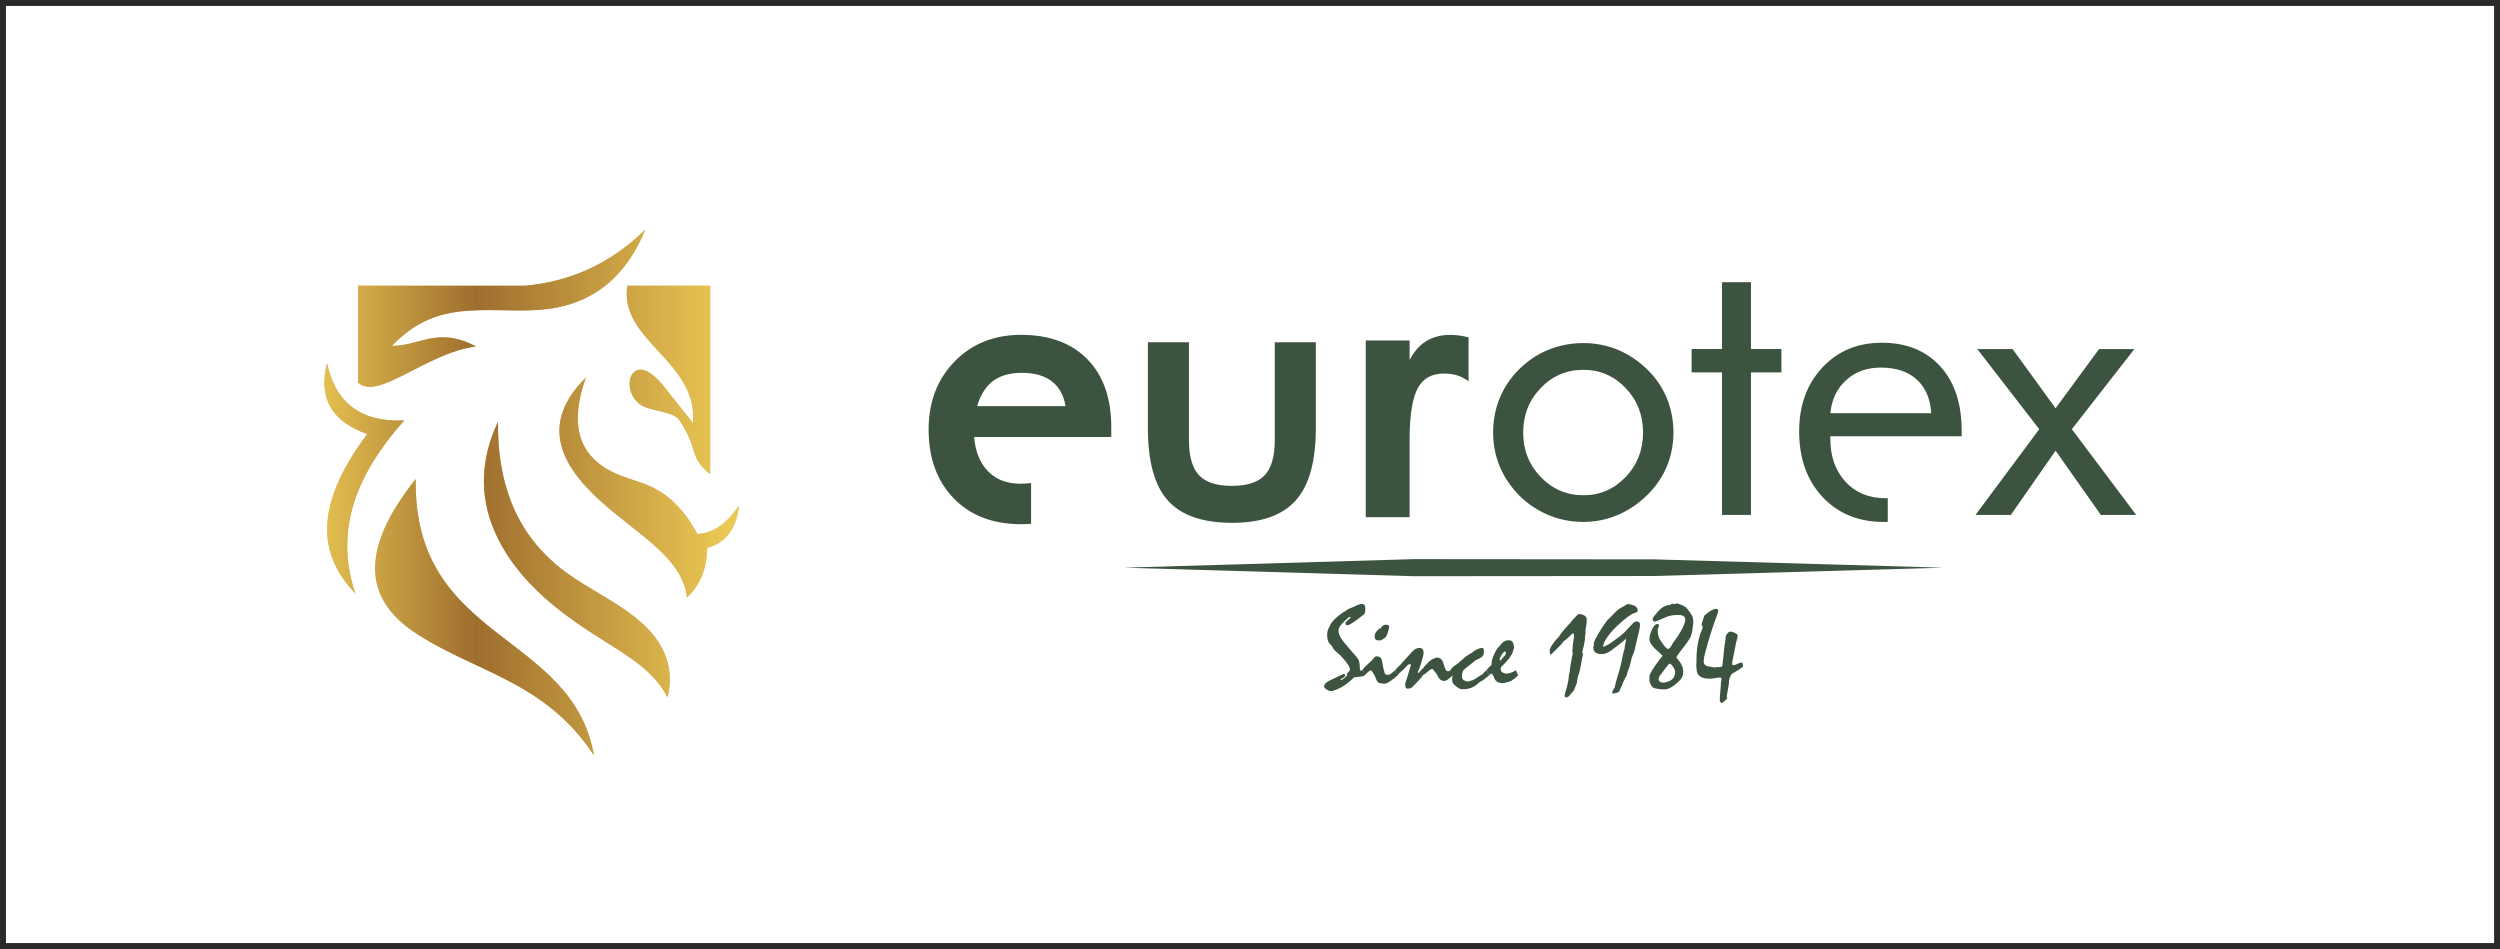 <?xml version="1.0" encoding="UTF-8"?>
<!DOCTYPE svg PUBLIC "-//W3C//DTD SVG 1.1//EN" "http://www.w3.org/Graphics/SVG/1.1/DTD/svg11.dtd">
<!-- Creator: CorelDRAW -->
<svg xmlns="http://www.w3.org/2000/svg" xml:space="preserve" width="32.076mm" height="12.176mm" version="1.1" style="shape-rendering:geometricPrecision; text-rendering:geometricPrecision; image-rendering:optimizeQuality; fill-rule:evenodd; clip-rule:evenodd"
viewBox="0 0 1370.23 520.14"
 xmlns:xlink="http://www.w3.org/1999/xlink"
 xmlns:xodm="http://www.corel.com/coreldraw/odm/2003">
 <defs>
  <style type="text/css">
   <![CDATA[
    .str0 {stroke:#2B2A29;stroke-width:3.26;stroke-miterlimit:22.926}
    .fil0 {fill:none}
    .fil2 {fill:#D7B56D}
    .fil1 {fill:#3C543F}
    .fil3 {fill:url(#id1)}
   ]]>
  </style>
   <clipPath id="id0">
    <path d="M196.27 156.61c30.52,0 61.04,0 91.56,0 23.46,-2.15 45.63,-11.09 65.82,-30.68 -9.75,23.71 -25.93,38.77 -50.18,42.96 -12.91,2.23 -27.56,0.8 -40.83,1.14 -16.84,0.43 -32.24,3.2 -47.9,19.56 15.38,0.1 25.15,-10.87 46.15,0.29 -27.67,3.71 -53.47,29.9 -64.62,19.82l0 -53.1zm124.83 50.37c-8.55,23.98 -4.22,39.16 8.86,48.34 12.97,9.1 25.09,6.96 38.47,19.15 5.16,4.7 9.78,10.73 13.79,18.24 9.35,-0.41 16.61,-6.5 22.79,-15.54 -1.38,12.31 -6.89,20.28 -17.35,23.05 -0.28,11 -3.59,20.29 -11.14,27.19 -2.58,-21.99 -26.78,-34.11 -47.77,-53.15 -22.22,-20.16 -32.61,-42.53 -7.66,-67.29zm-48.16 24.09c-0.31,31.82 8.58,59.4 33.41,79.65 11.89,9.7 26.87,16.44 39.56,25.93 12.16,9.09 25.31,23.29 19.97,45.61 -8.78,-17.58 -27.43,-25.41 -48.79,-40.16 -17.75,-12.26 -34.31,-27.16 -44.07,-46.7 -10.06,-20.14 -10.73,-41.5 -0.07,-64.32zm-45.11 31.53c-1.3,89.47 85.64,83.21 97.73,151.41 -27.57,-41.74 -66.33,-45.48 -99.5,-68.22 -29.54,-20.48 -25.43,-49.06 1.76,-83.19zm-48.6 -63.44c4.93,22.42 19.41,32.35 42.3,31.28 -25.34,28.54 -38.78,59.29 -26.81,94.73 -19.59,-20.32 -23.6,-46.92 6.55,-87.29 -19.24,-6.79 -26.98,-19.5 -22.04,-38.73zm164.6 -42.56l45.4 0 0 103.27c-11.87,-9.42 -6.26,-14.06 -16.84,-29.56 -2.33,-3.42 -6.43,-3.61 -17.45,-6.69 -10.04,-2.81 -12.34,-15.67 -7.2,-19.82 5.55,-4.48 13.58,4.78 16.73,8.75l15.37 19.39c2.82,-34.22 -40.62,-45.05 -36.01,-75.35z"/>
   </clipPath>
  <linearGradient id="id1" gradientUnits="userSpaceOnUse" x1="30.03" y1="261.52" x2="566.16" y2="261.52">
   <stop offset="0" style="stop-opacity:1; stop-color:#A06E2F"/>
   <stop offset="0.22" style="stop-opacity:1; stop-color:#FBDB5B"/>
   <stop offset="0.431" style="stop-opacity:1; stop-color:#9E6E2E"/>
   <stop offset="0.69" style="stop-opacity:1; stop-color:#ECC954"/>
   <stop offset="1" style="stop-opacity:1; stop-color:#E5C152"/>
  </linearGradient>
 </defs>
 <g id="Слой_x0020_1">
  <rect class="fil0 str0" x="1.63" y="1.63" width="1366.98" height="516.89"/>
  <path class="fil1" d="M584.03 222.62c-0.45,-2.67 -1.2,-5.05 -2.24,-7.14 -1.2,-2.41 -2.82,-4.44 -4.84,-6.1 -2.03,-1.68 -4.44,-2.93 -7.22,-3.77 -2.82,-0.85 -6.05,-1.27 -9.66,-1.27 -3.42,0 -6.5,0.41 -9.22,1.23 -2.7,0.81 -5.06,2.03 -7.1,3.64 -2.02,1.64 -3.74,3.69 -5.17,6.16 -1.22,2.11 -2.22,4.52 -3.01,7.24l48.46 0zm23.8 16.91l-73.93 0c0.33,3.75 1.06,7.11 2.2,10.09 1.25,3.29 2.99,6.11 5.23,8.46 2.22,2.34 4.81,4.1 7.77,5.27 2.98,1.18 6.36,1.77 10.12,1.77 0.83,0 1.61,-0.02 2.32,-0.06 0.76,-0.04 1.51,-0.1 2.23,-0.18l1.36 -0.15 0 22.37 -3.3 0.17 -2.18 0.04c-7.71,0 -14.64,-1.18 -20.78,-3.54 -6.18,-2.36 -11.56,-5.91 -16.16,-10.64 -4.58,-4.74 -8.03,-10.26 -10.32,-16.56 -2.29,-6.28 -3.43,-13.33 -3.43,-21.15 0,-7.54 1.18,-14.41 3.55,-20.62 2.37,-6.22 5.92,-11.76 10.67,-16.65 4.73,-4.87 10.15,-8.53 16.24,-10.97 6.08,-2.43 12.83,-3.65 20.24,-3.65 7.72,0 14.61,1.11 20.67,3.34 6.08,2.23 11.31,5.58 15.68,10.06 4.36,4.45 7.63,9.8 9.81,16.04 2.17,6.21 3.26,13.29 3.26,21.22l0 5.31 -1.23 0zm43.82 -51.48l0 53.09c0,4.52 0.47,8.4 1.4,11.63 0.92,3.21 2.3,5.78 4.13,7.71 1.83,1.93 4.23,3.38 7.22,4.35 3,0.98 6.6,1.47 10.77,1.47 4.18,0 7.78,-0.49 10.78,-1.47 2.98,-0.97 5.39,-2.42 7.22,-4.35 1.83,-1.92 3.21,-4.5 4.13,-7.71 0.93,-3.23 1.4,-7.12 1.4,-11.63l0 -53.56 22.5 0 0 47.08c0,9.04 -0.91,16.85 -2.72,23.44 -1.82,6.61 -4.56,11.98 -8.22,16.1 -3.66,4.13 -8.42,7.22 -14.24,9.28 -5.81,2.05 -12.7,3.08 -20.65,3.08 -8.08,0 -15.07,-1.02 -20.95,-3.05 -5.9,-2.04 -10.69,-5.11 -14.35,-9.21 -3.66,-4.09 -6.39,-9.45 -8.21,-16.07 -1.81,-6.6 -2.72,-14.46 -2.72,-23.56l0 -47.08 22.5 0 0 0.47zm120.94 9.25c0.56,-1.07 1.16,-2.08 1.78,-3.02 1.6,-2.41 3.4,-4.41 5.4,-5.98 2.04,-1.58 4.31,-2.77 6.81,-3.56 2.49,-0.79 5.21,-1.18 8.15,-1.18 1.56,0 3.11,0.09 4.65,0.28 1.52,0.18 3.04,0.46 4.58,0.83l0.95 0.23 0 24.04 -1.89 -1.19c-0.74,-0.47 -1.51,-0.88 -2.29,-1.23 -0.77,-0.35 -1.57,-0.64 -2.39,-0.87l-0.02 -0c-1.03,-0.31 -2.11,-0.53 -3.23,-0.68 -1.13,-0.15 -2.34,-0.22 -3.64,-0.22 -3.38,0 -6.26,0.66 -8.63,1.98 -2.36,1.31 -4.26,3.29 -5.71,5.95 -1.49,2.74 -2.62,6.45 -3.37,11.12 -0.77,4.73 -1.15,10.44 -1.15,17.14l0 42.52 -24.03 0 0 -96.85 24.03 0 0 10.69zm45.78 39.7c0,-6.68 1.22,-12.98 3.66,-18.92 2.47,-5.9 6.03,-11.19 10.74,-15.83 4.71,-4.64 10.03,-8.17 16,-10.58 5.96,-2.41 12.3,-3.63 19.08,-3.63 6.61,0 12.88,1.22 18.82,3.66 5.93,2.48 11.29,6.04 16.13,10.75 4.72,4.58 8.27,9.8 10.75,15.72 2.44,5.93 3.66,12.21 3.66,18.82 0,6.64 -1.22,12.88 -3.66,18.74 -2.47,5.87 -6.03,11.09 -10.75,15.63 -4.84,4.78 -10.24,8.41 -16.23,10.95 -6,2.51 -12.24,3.76 -18.71,3.76 -6.71,0 -13.05,-1.25 -19.05,-3.73 -6,-2.48 -11.32,-6.04 -16.04,-10.68 -4.71,-4.78 -8.27,-10.06 -10.74,-15.9 -2.44,-5.83 -3.66,-12.07 -3.66,-18.78zm16.48 0.07c0,9.59 3.22,17.73 9.62,24.37 6.44,6.68 14.24,10 23.36,10 9.08,0 16.81,-3.32 23.18,-10 6.34,-6.64 9.53,-14.78 9.53,-24.37 0,-9.59 -3.19,-17.73 -9.53,-24.37 -6.37,-6.68 -14.1,-10 -23.18,-10 -9.19,0 -16.98,3.32 -23.39,10 -6.41,6.65 -9.59,14.78 -9.59,24.37zm108.98 -32.95l-16.67 0 0 -12.82 16.67 0 0 -36.61 15.87 0 0 36.61 16.68 0 0 12.82 -16.68 0 0 78.1 -15.87 0 0 -78.1zm131.36 34.98l-72 0 0 1.39c0,9.73 2.78,17.59 8.34,23.59 5.56,6 12.81,8.98 21.76,8.98 0.46,0 0.92,-0.01 1.38,-0.03l0 13.01c-0.73,0.03 -1.46,0.04 -2.2,0.04 -13.83,0 -25.02,-4.58 -33.56,-13.69 -8.54,-9.15 -12.81,-21.15 -12.81,-35.97 0,-14.24 4.24,-25.9 12.71,-34.98 8.47,-9.06 19.36,-13.59 32.68,-13.59 13.42,0 24.07,4.31 31.93,12.91 7.83,8.61 11.76,20.37 11.76,35.25l0 3.09zm-16.68 -12.61c-0.54,-8 -3.18,-14.17 -8,-18.51 -4.78,-4.34 -11.35,-6.51 -19.69,-6.51 -7.56,0 -13.87,2.27 -18.88,6.82 -5.05,4.5 -7.97,10.57 -8.74,18.2l55.32 0zm24.24 55.73l34.95 -46.98 -33.97 -43.93 19.36 0 23.56 32.47 23.83 -32.47 19.36 0 -34.27 43.93 35.26 46.98 -19.36 0 -24.81 -35.19 -24.54 35.19 -19.36 0zm-134.32 63.94c0.29,0 0.61,0.06 1,0.16 0.39,0.1 0.82,0.26 1.3,0.47 0.57,0.31 0.99,0.6 1.28,0.86 0.28,0.27 0.42,0.54 0.42,0.81 0,0.21 -0.04,0.52 -0.12,0.91 -0.09,0.4 -0.23,0.89 -0.41,1.49 -0.13,0.35 -0.3,1.1 -0.53,2.21 -0.22,1.12 -0.51,2.57 -0.86,4.36 -0.41,1.87 -0.69,3.34 -0.88,4.4 -0.18,1.06 -0.26,1.68 -0.26,1.89 0,0.29 0.06,0.5 0.17,0.65 0.12,0.14 0.3,0.21 0.56,0.21 0.5,0 1.26,-0.25 2.26,-0.74 1.02,-0.5 1.69,-0.74 2.02,-0.74 0.29,0 0.52,0.12 0.66,0.37 0.15,0.24 0.23,0.6 0.23,1.09 0,0.18 0,0.34 -0.01,0.51 -0.01,0.17 -0.03,0.31 -0.05,0.44 -0.31,0.22 -0.67,0.47 -1.08,0.77 -0.4,0.29 -0.9,0.63 -1.49,1.03 -0.5,0.34 -1.02,0.65 -1.57,0.93 -0.55,0.29 -1.09,0.59 -1.61,0.94 -0.31,0.23 -0.61,0.58 -0.88,1.06 -0.26,0.49 -0.48,1.08 -0.68,1.77 -0.08,0.35 -0.16,0.63 -0.21,0.88 -0.06,0.26 -0.09,0.45 -0.06,0.6l0 0.72c-0.09,0.83 -0.24,1.86 -0.44,3.11 -0.21,1.25 -0.49,2.73 -0.83,4.4l0.32 0.95c-0.06,0.29 -0.52,0.8 -1.37,1.51 -0.84,0.72 -1.41,1.08 -1.7,1.08 -0.29,0 -0.53,-0.16 -0.72,-0.47 -0.2,-0.32 -0.29,-0.81 -0.29,-1.49 0,-1.03 0.11,-2.51 0.3,-4.44 0.2,-1.94 0.3,-3.41 0.3,-4.43 0,-0.23 0.06,-0.61 0.18,-1.11 0.12,-0.52 0.17,-0.89 0.17,-1.12 0,-0.28 -0.08,-0.49 -0.21,-0.64 -0.15,-0.15 -0.39,-0.23 -0.73,-0.23 -0.52,0 -1.41,0.12 -2.65,0.34 -1.25,0.22 -2.16,0.33 -2.73,0.33 -2.38,0 -4.19,-0.41 -5.42,-1.25 -1.23,-0.83 -1.85,-2.07 -1.88,-3.7 0,-0.26 -0.02,-0.55 -0.07,-0.91 -0.06,-0.34 -0.11,-0.73 -0.18,-1.15 0.06,-0.44 0.11,-0.96 0.13,-1.54 0.02,-0.59 0.03,-1.26 0.03,-2.02 0,-3.07 0.25,-5.95 0.73,-8.62 0.5,-2.7 1.23,-5.19 2.19,-7.51 0.17,-0.39 0.29,-0.74 0.37,-1.05 0.08,-0.3 0.11,-0.56 0.11,-0.76 -0.16,-0.37 -0.34,-0.62 -0.53,-0.76l-0.1 -0.21c0.04,-0.47 0.3,-1.44 0.79,-2.89 0.49,-1.47 0.81,-2.29 0.97,-2.46 1.37,-1.15 2.56,-2.02 3.58,-2.6 1.01,-0.58 1.88,-0.87 2.56,-0.87 0.42,0 0.73,0.13 0.95,0.38 0.2,0.26 0.31,0.65 0.31,1.19l-1.93 5.27c-0.49,1.29 -1.03,2.96 -1.67,4.98 -0.64,2.01 -1.36,4.36 -2.17,7.03 -0.07,0.33 -0.15,0.75 -0.27,1.25 -0.12,0.48 -0.28,1.06 -0.49,1.68 -0.48,1.52 -0.85,2.88 -1.09,4.08 -0.25,1.19 -0.36,2.23 -0.36,3.08 0,0.64 0.17,1.17 0.54,1.59 0.35,0.41 0.89,0.73 1.6,0.95 0.68,0.08 1.32,0.19 1.91,0.32 0.6,0.14 1.22,0.25 1.85,0.33 0.21,-0.06 0.54,-0.12 0.99,-0.15 0.45,-0.04 1.03,-0.07 1.71,-0.07 0.48,-0.06 0.89,-0.13 1.25,-0.19 0.15,-0.02 0.26,-0.1 0.32,-0.23 0.06,-0.14 0.09,-0.35 0.09,-0.62 0.06,-0.84 0.14,-1.64 0.24,-2.41 0.1,-0.76 0.21,-1.45 0.3,-2.06 0.04,-0.69 0.11,-1.54 0.2,-2.52 0.09,-0.99 0.21,-2.17 0.38,-3.54 0.22,-1.22 0.38,-2.24 0.5,-3.06 0.12,-0.82 0.18,-1.44 0.18,-1.86 0,-0.56 0.29,-1.2 0.88,-1.88 0.59,-0.7 1.15,-1.05 1.7,-1.05zm-38.54 27.63c0.4,0.13 0.77,0.21 1.09,0.27 0.32,0.05 0.64,0.07 0.93,0.07 0.17,0 0.41,-0.03 0.73,-0.11 0.32,-0.07 0.71,-0.18 1.2,-0.33 1.43,-0.42 2.5,-1.08 3.21,-1.98 0.72,-0.91 1.08,-2.05 1.08,-3.45 0,-0.71 -0.32,-1.57 -0.98,-2.58 -0.65,-1.01 -1.29,-1.66 -1.91,-1.96 -0.2,0 -0.48,0.21 -0.84,0.59 -0.37,0.39 -0.85,0.98 -1.43,1.78 -0.73,1.01 -1.51,2.05 -2.31,3.09 -0.57,0.59 -0.98,1.16 -1.23,1.71 -0.24,0.54 -0.38,1.06 -0.38,1.54 0,0.19 0.06,0.4 0.21,0.61 0.14,0.23 0.35,0.48 0.65,0.75zm8.89 -13.57c0.04,0.11 0.11,0.23 0.19,0.35 0.08,0.12 0.18,0.25 0.32,0.38 1.1,1.26 1.92,2.5 2.46,3.71 0.55,1.2 0.82,2.35 0.82,3.43 0,0.82 -0.11,1.58 -0.33,2.28 -0.21,0.71 -0.57,1.37 -1.06,1.97 -0.29,0.4 -0.73,0.85 -1.3,1.36 -0.58,0.5 -1.26,1.08 -2.03,1.71 -1.06,0.86 -2.07,1.49 -3.02,1.88 -0.97,0.4 -1.89,0.6 -2.75,0.6 -0.75,-0.07 -1.52,-0.12 -2.27,-0.16 -0.97,-0.1 -1.78,-0.23 -2.41,-0.38 -0.65,-0.14 -1.13,-0.35 -1.47,-0.59 -0.34,-0.24 -0.67,-0.64 -0.98,-1.21 -0.31,-0.57 -0.62,-1.29 -0.88,-2.17 0,0.13 -0.01,-0.01 -0.02,-0.42 -0.01,-0.42 -0.01,-1.08 -0.01,-1.98 0,-1.68 2.41,-5.54 7.22,-11.58 -0.64,-0.67 -1.27,-1.27 -1.9,-1.8 -0.77,-0.65 -1.44,-1.26 -2,-1.81 -0.56,-0.56 -1.04,-1.06 -1.46,-1.53 -0.64,-0.72 -1.1,-1.42 -1.41,-2.12 -0.3,-0.69 -0.45,-1.35 -0.45,-1.95 0,-0.65 0.11,-1.39 0.31,-2.21 0.22,-0.82 0.53,-1.71 0.95,-2.65 0.5,-1.12 1,-1.96 1.52,-2.51 0.5,-0.56 1.01,-0.84 1.52,-0.84 0.22,0 0.4,0.05 0.57,0.17 0.16,0.12 0.31,0.3 0.44,0.55l-0.85 2.56c0.07,1.03 0.18,1.93 0.32,2.69 0.16,0.76 0.37,1.44 0.62,1.97 0.16,0.32 0.47,0.82 0.93,1.5 0.45,0.69 1.06,1.53 1.79,2.51 0.21,0.32 0.48,0.63 0.84,0.94 0.35,0.32 0.73,0.64 1.15,0.95l0.25 -0.13c0.19,-0.08 0.38,-0.21 0.57,-0.38 0.18,-0.16 0.39,-0.36 0.62,-0.57 0.15,-0.23 0.32,-0.53 0.54,-0.91 0.2,-0.39 0.46,-0.84 0.75,-1.35 2.25,-2.97 3.94,-5.56 5.08,-7.77 1.15,-2.21 1.72,-3.98 1.72,-5.33 0,-0.76 -0.33,-1.33 -1.01,-1.73 -0.67,-0.41 -1.67,-0.61 -2.99,-0.61 -1.18,0 -2.27,0.09 -3.28,0.27 -1.02,0.18 -1.97,0.42 -2.88,0.74 -0.98,0.46 -2,0.92 -3.06,1.36 -1.04,0.44 -2.11,0.88 -3.19,1.32 -0.46,0 -0.82,-0.12 -1.09,-0.33 -0.26,-0.23 -0.38,-0.57 -0.38,-1.06 0,-0.21 0.1,-0.51 0.29,-0.87 0.21,-0.37 0.52,-0.8 0.94,-1.29 0.65,-0.86 1.27,-1.59 1.84,-2.2 0.59,-0.61 1.06,-1.07 1.44,-1.38 0.69,-0.57 1.41,-1.02 2.17,-1.36 0.76,-0.34 1.52,-0.55 2.31,-0.63 0.07,-0.05 0.21,-0.06 0.35,-0.08 0.16,-0.01 0.32,-0.04 0.5,-0.09l0.51 -0.47c0.07,-0.04 0.2,-0.06 0.38,-0.09 0.09,0 0.23,0.01 0.39,0.05 0.16,0.05 0.35,0.11 0.59,0.2 0.18,-0.02 0.41,-0.08 0.67,-0.17 0.27,-0.1 0.57,-0.19 0.91,-0.27 1.39,0.4 2.57,0.84 3.53,1.32 0.97,0.48 1.66,1.02 2.09,1.6 0.62,0.83 1.14,1.51 1.53,2.04 0.39,0.53 0.68,0.94 0.86,1.22 0.35,0.61 0.61,1.23 0.75,1.88 0.15,0.64 0.23,1.26 0.23,1.88 0,0.18 0,0.37 0,0.52 0,0.16 -0.01,0.33 -0.03,0.53 -0.13,1.13 -0.27,2.29 -0.44,3.47 -0.16,1.17 -0.44,2.36 -0.82,3.53 -0.25,0.62 -0.73,1.47 -1.47,2.55 -0.72,1.1 -1.71,2.43 -2.97,4.01 -1.17,1.47 -2.05,2.64 -2.63,3.48 -0.57,0.84 -0.88,1.34 -0.93,1.47zm-26.52 -29.24c0.86,0.21 1.59,0.39 2.19,0.54 0.59,0.14 1.01,0.28 1.26,0.41 0.66,0.31 1.14,0.7 1.44,1.15 0.3,0.46 0.46,0.97 0.46,1.56 0,0.31 -0.16,0.59 -0.46,0.83 -0.3,0.25 -0.79,0.44 -1.44,0.58 -0.4,0.06 -0.91,0.28 -1.5,0.65 -0.6,0.37 -1.3,0.85 -2.11,1.44 -1.43,1.11 -2.81,2.25 -4.14,3.44 -1.32,1.17 -2.61,2.39 -3.82,3.65 -1.65,1.85 -2.94,3.52 -3.87,4.99 -0.93,1.49 -1.47,2.8 -1.61,3.97l0.09 0.21 0.22 0.03c0.64,-0.22 1.27,-0.5 1.88,-0.82 0.62,-0.32 1.25,-0.7 1.88,-1.16 0.57,-0.42 1.15,-0.83 1.74,-1.24 0.59,-0.4 1.17,-0.81 1.73,-1.23 1.12,-0.75 2.33,-1.73 3.61,-2.94 1.29,-1.21 2.66,-2.65 4.12,-4.31 0.59,-0.71 1.14,-1.25 1.66,-1.61 0.52,-0.35 0.96,-0.54 1.31,-0.54 0.64,0 1.12,0.14 1.46,0.43 0.33,0.28 0.5,0.7 0.5,1.27 0,0.7 -0.09,1.53 -0.26,2.5 -0.16,0.97 -0.42,2.06 -0.75,3.29 -0.23,1 -0.54,2.25 -0.9,3.74 -0.37,1.48 -0.77,3.24 -1.19,5.25 -0.21,0.4 -0.44,0.91 -0.69,1.53 -0.24,0.62 -0.51,1.36 -0.81,2.2 -0.08,0.44 -0.23,1.08 -0.42,1.91 -0.21,0.84 -0.47,1.85 -0.81,3.05 -0.17,0.28 -0.36,0.71 -0.57,1.29 -0.21,0.59 -0.44,1.36 -0.7,2.31 -0.02,0.32 -0.11,0.65 -0.26,1 -0.14,0.34 -0.34,0.7 -0.59,1.06 -0.28,0.48 -0.51,0.88 -0.67,1.19 -0.17,0.32 -0.28,0.57 -0.32,0.76 -0.67,1.59 -1.35,3.18 -2.05,4.74 -0.17,0.45 -0.38,0.82 -0.62,1.06 -0.25,0.26 -0.53,0.41 -0.84,0.47 -0.27,0.04 -0.6,0.11 -0.97,0.2 -0.37,0.07 -0.82,0.18 -1.35,0.31 -0.18,-0.06 -0.29,-0.14 -0.37,-0.23 -0.08,-0.1 -0.11,-0.25 -0.11,-0.47 0,-0.2 0.12,-0.54 0.35,-1 0.23,-0.47 0.58,-1.06 1.06,-1.78 0,-0.11 0.04,-0.34 0.14,-0.72 0.1,-0.38 0.23,-0.88 0.37,-1.52 0.39,-1.37 0.74,-2.66 1.09,-3.86 0.35,-1.2 0.65,-2.25 0.96,-3.17 0.21,-0.69 0.5,-1.8 0.84,-3.31 0.36,-1.52 0.77,-3.45 1.23,-5.82 0.02,-0.29 0.11,-0.65 0.24,-1.09 0.14,-0.44 0.3,-0.92 0.5,-1.43 0.09,-0.77 0.16,-1.53 0.25,-2.27 0.08,-0.35 0.19,-0.8 0.32,-1.33 0.12,-0.53 0.23,-1.14 0.31,-1.86l-0.13 -0.15c-0.18,0.14 -0.42,0.33 -0.69,0.56 -0.28,0.24 -0.57,0.5 -0.88,0.8 -0.64,0.54 -1.53,1.26 -2.68,2.15 -1.15,0.89 -2.56,1.94 -4.22,3.14 -0.87,0.63 -1.72,1.06 -2.55,1.32 -0.84,0.25 -1.63,0.38 -2.36,0.38 -1.5,0 -2.61,-0.3 -3.36,-0.9 -0.74,-0.6 -1.11,-1.52 -1.11,-2.77 0,-0.14 0.02,-0.32 0.07,-0.53 0.04,-0.21 0.13,-0.48 0.25,-0.83l-0.09 -1.07c0.44,-1.26 1.19,-2.8 2.24,-4.61 1.06,-1.8 2.41,-3.92 4.05,-6.33 0.15,-0.18 0.34,-0.41 0.55,-0.71 0.23,-0.3 0.5,-0.66 0.81,-1.06 0.23,-0.23 0.54,-0.5 0.91,-0.82 0.39,-0.31 0.79,-0.72 1.21,-1.19 0.62,-0.66 1.11,-1.19 1.49,-1.58 0.38,-0.4 0.65,-0.67 0.79,-0.82 0.44,-0.41 0.87,-0.79 1.29,-1.11 0.42,-0.32 0.83,-0.62 1.23,-0.86 0.2,-0.13 0.42,-0.26 0.67,-0.38 0.26,-0.13 0.55,-0.29 0.88,-0.47 0.85,-0.51 1.72,-1 2.63,-1.49zm-42.64 27.56c-0.06,-0.21 -0.11,-0.51 -0.15,-0.89 -0.04,-0.39 -0.06,-0.86 -0.06,-1.4 0,-0.3 0.16,-0.76 0.47,-1.38 0.31,-0.61 0.78,-1.35 1.42,-2.22 0.53,-0.8 1.03,-1.47 1.51,-1.99 0.48,-0.52 0.9,-0.92 1.27,-1.23 0.44,-0.69 0.97,-1.45 1.57,-2.29 0.62,-0.85 1.37,-1.76 2.27,-2.75 1.16,-1.23 2.09,-2.26 2.79,-3.08 0.71,-0.8 1.19,-1.41 1.47,-1.81 0.21,-0.2 0.47,-0.44 0.77,-0.77 0.31,-0.32 0.65,-0.7 1.03,-1.12 0.35,-0.35 0.68,-0.63 0.98,-0.83 0.29,-0.21 0.59,-0.3 0.88,-0.3 0.38,0.09 0.73,0.18 1.07,0.28 0.91,0.22 1.59,0.57 2.07,1.08 0.47,0.51 0.71,1.14 0.71,1.92 0,0.76 -0.04,1.51 -0.13,2.23 -0.09,0.73 -0.21,1.45 -0.38,2.16 -0.06,0.26 -0.11,0.62 -0.14,1.06 -0.03,0.45 -0.06,0.98 -0.06,1.56 0,0.17 0,0.34 -0.01,0.53 -0.01,0.17 -0.04,0.37 -0.08,0.58 -0.06,0.23 -0.11,0.43 -0.13,0.62 -0.02,0.18 -0.03,0.32 -0.03,0.42l0 1.05c0,0.27 -0.03,0.59 -0.09,0.96 -0.07,0.38 -0.15,0.76 -0.25,1.19 -0.09,0.61 -0.18,1.1 -0.24,1.45 -0.07,0.35 -0.13,0.59 -0.15,0.72 -0.1,0.35 -0.22,0.77 -0.33,1.26 -0.11,0.48 -0.26,1.08 -0.45,1.76l0.38 1.14c-0.04,0.23 -0.16,0.85 -0.35,1.85 -0.19,1.01 -0.44,2.41 -0.76,4.2 -0.23,1.28 -0.46,2.4 -0.69,3.34 -0.23,0.97 -0.48,1.73 -0.76,2.3 -0.14,0.4 -0.29,0.97 -0.42,1.7 -0.14,0.73 -0.28,1.66 -0.43,2.78 -0.21,0.47 -0.45,1.04 -0.73,1.68 -0.27,0.65 -0.57,1.37 -0.88,2.2 -0.25,0.29 -0.53,0.62 -0.82,0.96 -0.3,0.34 -0.64,0.72 -1.01,1.11 -0.38,0.57 -0.76,1 -1.16,1.26 -0.38,0.27 -0.77,0.41 -1.15,0.41 -0.29,0 -0.52,-0.07 -0.65,-0.2 -0.15,-0.12 -0.23,-0.32 -0.23,-0.59 0,-0.24 0.02,-0.52 0.08,-0.88 0.05,-0.34 0.17,-0.75 0.33,-1.24 0.21,-0.66 0.43,-1.35 0.67,-2.09 0.25,-0.98 0.45,-1.88 0.61,-2.67 0.16,-0.81 0.3,-1.49 0.43,-2.05 0.02,-0.34 0.06,-0.74 0.11,-1.23 0.06,-0.49 0.11,-1.05 0.18,-1.7 0.02,-0.15 0.11,-0.42 0.23,-0.82 0.14,-0.4 0.21,-0.71 0.21,-0.94 0,-0.57 0.12,-1.56 0.33,-3 0.23,-1.43 0.57,-3.28 1.03,-5.57 0.02,-0.15 0.04,-0.34 0.08,-0.57 0.03,-0.23 0.1,-0.52 0.21,-0.85 -0.13,-0.27 -0.23,-0.52 -0.31,-0.72 0.04,-0.26 0.09,-0.58 0.14,-0.98 0.05,-0.4 0.07,-0.85 0.07,-1.35 0,-0.72 0.13,-1.76 0.37,-3.16 0.25,-1.39 0.36,-2.42 0.36,-3.09 0,-0.44 -0.04,-0.79 -0.12,-1.03 -0.09,-0.24 -0.21,-0.35 -0.38,-0.35l-0.38 0.12c-1.26,1.23 -2.29,2.18 -3.06,2.87 -0.77,0.68 -1.34,1.09 -1.67,1.2 -0.35,0.55 -0.82,1.14 -1.37,1.79 -0.56,0.65 -1.23,1.32 -2,2.07 -0.62,0.59 -1.22,1.17 -1.81,1.76 -0.6,0.59 -1.2,1.17 -1.82,1.77l-0.44 -0.16zm-24.67 -1.46c-0.46,0 -1.09,0.61 -1.88,1.82 -0.79,1.22 -1.17,2.11 -1.17,2.69 0,0.12 0.02,0.21 0.08,0.26 0.06,0.06 0.17,0.08 0.33,0.08 0.23,0 0.43,-0.12 0.57,-0.37 0.15,-0.23 0.29,-0.46 0.42,-0.67 0.23,-0.22 0.45,-0.44 0.68,-0.68 0.23,-0.25 0.44,-0.49 0.65,-0.72 0.26,-0.29 0.45,-0.59 0.57,-0.88 0.13,-0.29 0.19,-0.59 0.19,-0.88 0,-0.19 -0.03,-0.34 -0.11,-0.46 -0.08,-0.12 -0.18,-0.18 -0.33,-0.18zm-10.09 10.21c0.26,-0.43 0.58,-0.88 0.99,-1.32 0.4,-0.45 0.91,-0.91 1.53,-1.38 0.06,-0.42 0.13,-0.84 0.19,-1.25 0.05,-0.41 0.1,-0.83 0.12,-1.25 0.06,-0.29 0.16,-0.64 0.3,-1.04 0.14,-0.4 0.29,-0.83 0.45,-1.29 0.19,-0.47 0.45,-1.05 0.78,-1.73 0.32,-0.7 0.75,-1.47 1.28,-2.34 0.44,-0.49 0.89,-1.01 1.38,-1.59 0.49,-0.57 0.97,-1.17 1.46,-1.75 0.23,-0.19 0.48,-0.36 0.75,-0.53 0.27,-0.18 0.55,-0.36 0.82,-0.57 0.25,-0.09 0.54,-0.15 0.85,-0.22 0.31,-0.06 0.66,-0.09 1.04,-0.09 0.52,0 0.95,0.05 1.27,0.16 0.32,0.1 0.59,0.28 0.81,0.53 0.14,0.18 0.28,0.42 0.42,0.76 0.14,0.33 0.27,0.74 0.4,1.23 0.05,0.42 0.13,0.88 0.21,1.39 0,-0.13 -0.03,-0.08 -0.11,0.15 -0.08,0.23 -0.18,0.6 -0.34,1.11l-0.28 1c-0.3,1.01 -0.96,2.17 -1.98,3.5 -1.03,1.33 -2.42,2.85 -4.17,4.55 -0.14,0.15 -0.26,0.33 -0.37,0.55 -0.1,0.23 -0.15,0.47 -0.15,0.71 0,0.44 0.08,0.83 0.24,1.16 0.16,0.35 0.38,0.59 0.68,0.77 0.17,0.12 0.44,0.24 0.8,0.38 0.38,0.12 0.81,0.23 1.32,0.34 0.83,-0.06 1.58,-0.2 2.25,-0.41 0.68,-0.21 1.28,-0.47 1.81,-0.77 0.11,-0.07 0.28,-0.16 0.51,-0.28 0.23,-0.12 0.46,-0.28 0.7,-0.47 0.27,0.61 0.52,1.16 0.72,1.64 0.21,0.49 0.38,0.91 0.5,1.26 -1.2,1.18 -2.29,2.09 -3.27,2.69 -0.98,0.6 -1.88,0.91 -2.7,0.91 -0.33,0.21 -0.72,0.37 -1.15,0.47 -0.43,0.09 -0.94,0.14 -1.53,0.14 -0.77,0 -1.47,-0.12 -2.07,-0.34 -0.6,-0.24 -1.1,-0.59 -1.51,-1.03 -0.21,-0.21 -0.42,-0.53 -0.62,-0.94 -0.21,-0.42 -0.43,-0.91 -0.67,-1.49 -0.18,-0.47 -0.37,-0.81 -0.54,-1.02 -0.16,-0.23 -0.35,-0.34 -0.57,-0.34 -0.16,0 -0.35,0.08 -0.56,0.24 -0.22,0.16 -0.44,0.4 -0.7,0.71 -0.09,-0.31 -0.23,-0.71 -0.45,-1.17 -0.22,-0.47 -0.5,-1.04 -0.84,-1.73zm-19.92 0l0.29 -0.25c0.02,-0.23 0.16,-0.5 0.44,-0.82 0.27,-0.31 0.67,-0.67 1.17,-1.09 0.31,-0.23 0.65,-0.45 1,-0.66 0.35,-0.21 0.68,-0.44 1,-0.69 1.32,-1.14 2.59,-2.24 3.83,-3.3 0.72,-0.62 1.43,-1.17 2.14,-1.62 0.72,-0.46 1.38,-0.82 2.01,-1.09 0.44,-0.57 1.27,-1.15 2.48,-1.75 1.2,-0.59 2.19,-0.88 2.94,-0.88 0.3,0 0.54,0.09 0.71,0.25 0.19,0.17 0.29,0.39 0.33,0.63l0 1.75c0,0.61 -0.17,1.15 -0.52,1.63 -0.35,0.47 -0.87,0.91 -1.56,1.31 -0.47,0.21 -0.93,0.44 -1.39,0.7 -0.46,0.25 -0.93,0.48 -1.38,0.69 -0.17,0.21 -0.62,0.6 -1.35,1.18 -0.72,0.58 -1.7,1.35 -2.94,2.32 -0.57,0.44 -1.05,0.84 -1.42,1.18 -0.38,0.35 -0.64,0.64 -0.79,0.84 -0.21,0.4 -0.37,0.84 -0.48,1.32 -0.12,0.5 -0.18,1.04 -0.18,1.68 0,0.49 0.08,0.91 0.22,1.25 0.15,0.35 0.36,0.62 0.66,0.84 0.21,0.15 0.5,0.29 0.87,0.44 0.37,0.15 0.82,0.3 1.37,0.44 0.31,-0.13 0.72,-0.25 1.24,-0.37 0.5,-0.12 1.08,-0.27 1.71,-0.45 0.71,-0.43 1.43,-0.87 2.18,-1.33 0.74,-0.47 1.47,-0.95 2.21,-1.43 0.11,-0.06 0.23,-0.13 0.4,-0.21 0.15,-0.07 0.31,-0.19 0.49,-0.33 0.21,-0.28 0.49,-0.59 0.86,-0.96 0.36,-0.35 0.81,-0.77 1.33,-1.23 0.86,1.83 1.29,2.8 1.29,2.9 -0.77,0.64 -1.56,1.28 -2.35,1.95 -0.8,0.67 -1.71,1.22 -2.75,1.64 -0.33,0.28 -0.61,0.53 -0.85,0.76 -1.05,1.06 -2.27,1.86 -3.67,2.41 -1.4,0.54 -2.99,0.81 -4.77,0.81 -0.4,0 -0.76,-0.03 -1.08,-0.1 -0.31,-0.06 -0.57,-0.15 -0.78,-0.25 -0.62,-0.43 -1.17,-0.79 -1.61,-1.12 -0.46,-0.33 -0.85,-0.66 -1.16,-0.97 -0.32,-0.3 -0.55,-0.59 -0.69,-0.87 -0.19,-0.29 -0.32,-0.66 -0.4,-1.08 -0.08,-0.42 -0.11,-0.95 -0.11,-1.56 0,-0.16 0.05,-0.44 0.15,-0.82 0.11,-0.39 0.16,-0.65 0.16,-0.8 -0.15,-0.47 -0.33,-0.94 -0.55,-1.42 -0.21,-0.49 -0.46,-0.98 -0.74,-1.49zm-30.16 0c0.09,-0.15 0.2,-0.32 0.33,-0.49 0.14,-0.18 0.3,-0.4 0.49,-0.65 0.21,-0.16 0.48,-0.41 0.83,-0.72 0.33,-0.31 0.71,-0.68 1.13,-1.1 0.38,-0.42 0.85,-0.94 1.39,-1.55 0.55,-0.62 1.22,-1.36 1.99,-2.25 0.35,-0.35 0.76,-0.81 1.27,-1.36 0.5,-0.56 1.1,-1.23 1.8,-2 0.59,-0.69 1.22,-1.2 1.9,-1.53 0.67,-0.33 1.38,-0.51 2.15,-0.51 0.75,0 1.31,0.24 1.67,0.71 0.35,0.47 0.54,1.15 0.54,2.06 0,0.48 -0.18,1.41 -0.54,2.76 -0.35,1.37 -0.91,3.17 -1.67,5.42 -0.2,0.42 -0.38,0.82 -0.54,1.2 -0.13,0.26 -0.22,0.52 -0.26,0.72 -0.04,0.21 -0.06,0.38 -0.06,0.47 0,0.13 0.06,0.29 0.22,0.47 0.11,-0.06 0.21,-0.14 0.3,-0.25 0.1,-0.11 0.21,-0.23 0.34,-0.38 0.16,-0.32 0.42,-0.65 0.76,-1 0.35,-0.34 0.76,-0.73 1.25,-1.15 0.19,-0.35 0.43,-0.71 0.74,-1.06 0.3,-0.35 0.65,-0.67 1.02,-0.96 0.09,-0.09 0.2,-0.22 0.34,-0.41 0.13,-0.19 0.29,-0.38 0.48,-0.6 0.27,-0.27 0.6,-0.56 0.98,-0.85 0.38,-0.29 0.82,-0.6 1.32,-0.91 0.56,-0.29 1.08,-0.53 1.53,-0.7 0.45,-0.16 0.84,-0.25 1.18,-0.25 0.65,0 1.23,0.16 1.74,0.47 0.5,0.31 0.93,0.81 1.29,1.47 0.42,1.31 0.82,2.51 1.2,3.62 0.23,0.66 0.48,1.14 0.77,1.46 0.28,0.31 0.6,0.47 0.96,0.47 0.27,0 0.5,-0.06 0.72,-0.16 0.22,-0.11 0.42,-0.27 0.61,-0.48l1.29 2.9c-0.35,0.29 -0.72,0.6 -1.09,0.91 -0.39,0.32 -0.76,0.62 -1.11,0.92 -0.48,0.44 -0.94,0.75 -1.36,0.94 -0.42,0.18 -0.84,0.27 -1.26,0.27 -0.48,0 -0.94,-0.11 -1.39,-0.31 -0.44,-0.22 -0.82,-0.53 -1.13,-0.95 -0.17,-0.16 -0.38,-0.47 -0.64,-0.93 -0.25,-0.45 -0.54,-1.01 -0.88,-1.69 -0.27,-0.27 -0.58,-0.62 -0.93,-1.08 -0.35,-0.45 -0.76,-0.98 -1.22,-1.59l-0.28 -0.09c-0.4,0.13 -0.8,0.32 -1.19,0.57 -0.38,0.25 -0.81,0.58 -1.24,0.98 -0.95,0.84 -1.64,1.36 -2.05,1.57 -0.42,0.21 -0.7,0.45 -0.85,0.72 -0.29,0.51 -0.8,1.17 -1.51,1.96 -0.71,0.8 -1.61,1.75 -2.68,2.83 -0.27,0.28 -0.54,0.54 -0.82,0.81 -0.27,0.26 -0.55,0.52 -0.82,0.78 -0.27,0.23 -0.58,0.38 -0.93,0.49 -0.35,0.09 -0.73,0.14 -1.15,0.14 -0.84,0 -1.3,-0.29 -1.37,-0.87 -0.07,-0.59 -0.15,-1.16 -0.21,-1.76 0.32,-0.88 0.68,-1.98 1.08,-3.32 0.4,-1.32 0.86,-2.86 1.38,-4.64 0,-0.09 0.04,-0.23 0.12,-0.42 0.06,-0.18 0.16,-0.42 0.26,-0.71 0.11,-0.27 0.18,-0.5 0.23,-0.71 0.04,-0.2 0.06,-0.38 0.06,-0.52 0,-0.15 -0.05,-0.27 -0.16,-0.35 -0.11,-0.08 -0.27,-0.12 -0.51,-0.12 -0.2,0 -0.48,0.12 -0.82,0.38 -0.36,0.25 -0.77,0.65 -1.25,1.2 -0.59,0.63 -1.07,1.13 -1.42,1.49 -0.35,0.35 -0.6,0.57 -0.72,0.63 -0.21,0.15 -0.46,0.36 -0.74,0.63 -0.28,0.28 -0.61,0.58 -0.96,0.91 -0.04,0.09 -0.11,0.21 -0.2,0.38 -0.09,0.18 -0.21,0.35 -0.41,0.57 -0.09,-0.31 -0.24,-0.71 -0.45,-1.17 -0.21,-0.47 -0.5,-1.04 -0.84,-1.73zm-4.9 -24.88c0.53,0 0.92,0.11 1.15,0.31 0.25,0.22 0.37,0.52 0.37,0.92 -0.13,0.59 -0.24,1.09 -0.31,1.49 -0.21,0.75 -0.4,1.38 -0.56,1.86 -0.15,0.48 -0.27,0.83 -0.35,1.04 -0.2,0.45 -0.46,0.86 -0.78,1.2 -0.32,0.35 -0.72,0.66 -1.18,0.94 -0.49,0.33 -0.88,0.57 -1.22,0.71 -0.32,0.13 -0.55,0.19 -0.67,0.17 -0.35,-0.04 -0.7,-0.09 -1.03,-0.12 -0.32,-0.03 -0.65,-0.05 -0.96,-0.05 -0.28,-0.15 -0.5,-0.43 -0.65,-0.85 -0.16,-0.42 -0.24,-0.99 -0.24,-1.7 0,-0.64 0.38,-1.43 1.15,-2.38 0.76,-0.96 1.44,-1.47 2.03,-1.54 0.35,-0.44 0.78,-0.94 1.26,-1.51 0.2,-0.15 0.48,-0.26 0.82,-0.36 0.33,-0.1 0.72,-0.14 1.16,-0.14zm-13.15 24.88l0.2 -0.22 0.09 -0.32c0.57,-0.78 1.57,-1.79 3,-3.04 1.43,-1.25 2.41,-2.26 2.96,-3.04 0.21,-0.33 0.45,-0.58 0.73,-0.73 0.27,-0.14 0.54,-0.21 0.82,-0.21 0.73,0 1.36,0.18 1.86,0.55 0.51,0.37 0.84,0.93 1,1.66 0.15,0.65 0.29,1.31 0.41,1.97 0.13,0.67 0.23,1.33 0.32,2 0.14,0.42 0.32,1.06 0.53,1.9 0.22,0.85 0.36,1.34 0.47,1.47 0.1,0.21 0.26,0.35 0.46,0.45 0.22,0.1 0.47,0.14 0.79,0.14 0.38,0 0.76,-0.06 1.17,-0.2 0.38,-0.13 0.79,-0.37 1.21,-0.71 0.31,-0.27 0.65,-0.55 0.99,-0.83 0.35,-0.29 0.68,-0.57 1.01,-0.84l1.29 2.9c-0.33,0.33 -0.79,0.72 -1.34,1.15 -0.56,0.43 -1.23,0.94 -2,1.51 -0.86,0.62 -1.6,1.1 -2.2,1.4 -0.61,0.31 -1.07,0.46 -1.39,0.46 -1.91,0 -3.14,-0.23 -3.72,-0.67 -0.56,-0.44 -1.2,-1.67 -1.88,-3.69 -0.09,-0.18 -0.21,-0.38 -0.38,-0.61 -0.16,-0.23 -0.35,-0.51 -0.56,-0.82 -0.26,-0.48 -0.47,-0.85 -0.67,-1.09 -0.18,-0.25 -0.34,-0.37 -0.47,-0.37 -0.33,0 -0.79,0.22 -1.35,0.68 -0.57,0.45 -1.26,1.13 -2.08,2.03 -0.11,-0.27 -0.23,-0.6 -0.4,-0.98 -0.16,-0.38 -0.34,-0.82 -0.51,-1.32 -0.04,-0.13 -0.1,-0.25 -0.16,-0.35 -0.06,-0.1 -0.14,-0.19 -0.23,-0.25zm0.02 0l1.29 2.9c-0.29,0.23 -0.94,0.43 -1.94,0.6 -1,0.18 -2.29,0.32 -3.9,0.44 -1.85,1.83 -3.7,3.34 -5.53,4.54 -1.84,1.21 -3.67,2.09 -5.47,2.66 -0.43,0.13 -0.91,0.26 -1.46,0.41 -0.33,0 -0.71,-0.07 -1.11,-0.21 -0.4,-0.14 -0.84,-0.33 -1.32,-0.58 -0.5,-0.31 -0.89,-0.62 -1.16,-0.92 -0.27,-0.29 -0.41,-0.6 -0.41,-0.91 0,-0.64 0.3,-1.24 0.91,-1.83 0.61,-0.59 1.5,-1.15 2.68,-1.67 2.36,-1.1 4.68,-2.21 6.98,-3.31 0.34,0 0.57,0.06 0.72,0.2 0.15,0.14 0.23,0.32 0.23,0.52 0,0.57 -0.41,1.06 -1.22,1.45 -0.82,0.38 -1.22,0.67 -1.22,0.82 0.14,0.21 0.27,0.32 0.38,0.32 0.27,0 0.88,-0.42 1.82,-1.24 0.94,-0.82 1.39,-1.34 1.37,-1.54l-0.15 -0.73 0.06 -0.12c0.55,-0.48 0.96,-0.91 1.22,-1.3 0.26,-0.38 0.39,-0.68 0.39,-0.92 0,-0.53 -0.26,-1.23 -0.79,-2.11 -0.53,-0.88 -1.31,-1.95 -2.37,-3.19 -0.8,-0.97 -1.61,-1.84 -2.4,-2.61 -0.8,-0.77 -1.57,-1.44 -2.31,-2.04 -0.29,-0.26 -0.55,-0.5 -0.75,-0.74 -0.21,-0.24 -0.39,-0.47 -0.51,-0.68 -0.23,-0.42 -0.42,-0.76 -0.56,-1.05 -0.13,-0.27 -0.26,-0.45 -0.35,-0.54 -0.11,-0.12 -0.25,-0.27 -0.43,-0.45 -0.18,-0.18 -0.4,-0.39 -0.65,-0.61 -0.44,-0.47 -0.79,-1.11 -1.02,-1.93 -0.25,-0.82 -0.37,-1.84 -0.37,-3.06 0,-0.81 0.11,-1.57 0.33,-2.32 0.21,-0.74 0.54,-1.41 0.96,-2 0.06,-0.13 0.13,-0.27 0.19,-0.44 0.06,-0.18 0.13,-0.36 0.21,-0.57 0.49,-0.99 1.3,-2.05 2.46,-3.2 1.16,-1.15 2.67,-2.37 4.55,-3.65 0.25,-0.12 0.56,-0.29 0.91,-0.5 0.35,-0.21 0.76,-0.48 1.2,-0.82 0.26,-0.21 0.53,-0.39 0.84,-0.57 0.3,-0.16 0.67,-0.32 1.09,-0.47 0.57,-0.23 1.21,-0.48 1.92,-0.75 1.06,-0.55 1.93,-0.95 2.62,-1.2 0.7,-0.26 1.22,-0.38 1.58,-0.38 0.69,0 1.2,0.2 1.56,0.62 0.35,0.42 0.52,1.03 0.52,1.83 0,0.88 -0.06,1.61 -0.2,2.17 -0.14,0.56 -0.32,0.93 -0.55,1.12 -2.47,1.98 -4.48,3.46 -5.98,4.47 -1.52,1 -2.58,1.5 -3.19,1.5 -0.29,0 -0.53,-0.09 -0.69,-0.26 -0.18,-0.16 -0.26,-0.42 -0.26,-0.76 0,-0.57 0.47,-1.19 1.42,-1.87 0.95,-0.69 1.41,-1.21 1.39,-1.56l-0.29 -0.19c-0.09,0 -0.22,0.03 -0.35,0.1 -0.14,0.06 -0.28,0.14 -0.43,0.25 -1.84,1.5 -3.24,2.85 -4.18,4.03 -0.93,1.18 -1.4,2.23 -1.4,3.11 0,0.69 0.12,1.4 0.36,2.11 0.23,0.72 0.59,1.46 1.06,2.21 0.33,0.53 0.83,1.2 1.47,2 0.65,0.82 1.47,1.79 2.46,2.93 1.37,1.57 2.41,2.79 3.15,3.66 0.73,0.86 1.14,1.31 1.23,1.36 0.42,0.55 0.79,1.09 1.08,1.63 0.29,0.55 0.5,1.08 0.6,1.58 0.09,0.4 0.17,0.9 0.21,1.47 0.04,0.59 0.07,1.32 0.07,2.16 0,0.45 0.07,0.71 0.21,0.79 0.14,0.08 0.37,0.11 0.69,0.11 0.12,0 0.22,-0.02 0.29,-0.08 0.06,-0.05 0.15,-0.12 0.23,-0.2zm318.49 -56.16l-158.84 4.58 -131.65 0.11 -158.95 -4.68 159.08 -4.68 131.67 0.12 158.7 4.57z"/>
  <path class="fil2" d="M196.27 156.61c30.52,0 61.04,0 91.56,0 23.46,-2.15 45.63,-11.09 65.82,-30.68 -9.75,23.71 -25.93,38.77 -50.18,42.96 -12.91,2.23 -27.56,0.8 -40.83,1.14 -16.84,0.43 -32.24,3.2 -47.9,19.56 15.38,0.1 25.15,-10.87 46.15,0.29 -27.67,3.71 -53.47,29.9 -64.62,19.82l0 -53.1zm124.83 50.37c-8.55,23.98 -4.22,39.16 8.86,48.34 12.97,9.1 25.09,6.96 38.47,19.15 5.16,4.7 9.78,10.73 13.79,18.24 9.35,-0.41 16.61,-6.5 22.79,-15.54 -1.38,12.31 -6.89,20.28 -17.35,23.05 -0.28,11 -3.59,20.29 -11.14,27.19 -2.58,-21.99 -26.78,-34.11 -47.77,-53.15 -22.22,-20.16 -32.61,-42.53 -7.66,-67.29zm-48.16 24.09c-0.31,31.82 8.58,59.4 33.41,79.65 11.89,9.7 26.87,16.44 39.56,25.93 12.16,9.09 25.31,23.29 19.97,45.61 -8.78,-17.58 -27.43,-25.41 -48.79,-40.16 -17.75,-12.26 -34.31,-27.16 -44.07,-46.7 -10.06,-20.14 -10.73,-41.5 -0.07,-64.32zm-45.11 31.53c-1.3,89.47 85.64,83.21 97.73,151.41 -27.57,-41.74 -66.33,-45.48 -99.5,-68.22 -29.54,-20.48 -25.43,-49.06 1.76,-83.19zm-48.6 -63.44c4.93,22.42 19.41,32.35 42.3,31.28 -25.34,28.54 -38.78,59.29 -26.81,94.73 -19.59,-20.32 -23.6,-46.92 6.55,-87.29 -19.24,-6.79 -26.98,-19.5 -22.04,-38.73zm164.6 -42.56l45.4 0 0 103.27c-11.87,-9.42 -6.26,-14.06 -16.84,-29.56 -2.33,-3.42 -6.43,-3.61 -17.45,-6.69 -10.04,-2.81 -12.34,-15.67 -7.2,-19.82 5.55,-4.48 13.58,4.78 16.73,8.75l15.37 19.39c2.82,-34.22 -40.62,-45.05 -36.01,-75.35z"/>
  <g style="clip-path:url(#id0)">
   <g id="_2198848708160">
    <rect class="fil3" x="30.03" y="53.79" width="536.13" height="415.47"/>
   </g>
  </g>
  <path class="fil0" d="M196.27 156.61c30.52,0 61.04,0 91.56,0 23.46,-2.15 45.63,-11.09 65.82,-30.68 -9.75,23.71 -25.93,38.77 -50.18,42.96 -12.91,2.23 -27.56,0.8 -40.83,1.14 -16.84,0.43 -32.24,3.2 -47.9,19.56 15.38,0.1 25.15,-10.87 46.15,0.29 -27.67,3.71 -53.47,29.9 -64.62,19.82l0 -53.1zm124.83 50.37c-8.55,23.98 -4.22,39.16 8.86,48.34 12.97,9.1 25.09,6.96 38.47,19.15 5.16,4.7 9.78,10.73 13.79,18.24 9.35,-0.41 16.61,-6.5 22.79,-15.54 -1.38,12.31 -6.89,20.28 -17.35,23.05 -0.28,11 -3.59,20.29 -11.14,27.19 -2.58,-21.99 -26.78,-34.11 -47.77,-53.15 -22.22,-20.16 -32.61,-42.53 -7.66,-67.29zm-48.16 24.09c-0.31,31.82 8.58,59.4 33.41,79.65 11.89,9.7 26.87,16.44 39.56,25.93 12.16,9.09 25.31,23.29 19.97,45.61 -8.78,-17.58 -27.43,-25.41 -48.79,-40.16 -17.75,-12.26 -34.31,-27.16 -44.07,-46.7 -10.06,-20.14 -10.73,-41.5 -0.07,-64.32zm-45.11 31.53c-1.3,89.47 85.64,83.21 97.73,151.41 -27.57,-41.74 -66.33,-45.48 -99.5,-68.22 -29.54,-20.48 -25.43,-49.06 1.76,-83.19zm-48.6 -63.44c4.93,22.42 19.41,32.35 42.3,31.28 -25.34,28.54 -38.78,59.29 -26.81,94.73 -19.59,-20.32 -23.6,-46.92 6.55,-87.29 -19.24,-6.79 -26.98,-19.5 -22.04,-38.73zm164.6 -42.56l45.4 0 0 103.27c-11.87,-9.42 -6.26,-14.06 -16.84,-29.56 -2.33,-3.42 -6.43,-3.61 -17.45,-6.69 -10.04,-2.81 -12.34,-15.67 -7.2,-19.82 5.55,-4.48 13.58,4.78 16.73,8.75l15.37 19.39c2.82,-34.22 -40.62,-45.05 -36.01,-75.35z"/>
 </g>
</svg>
